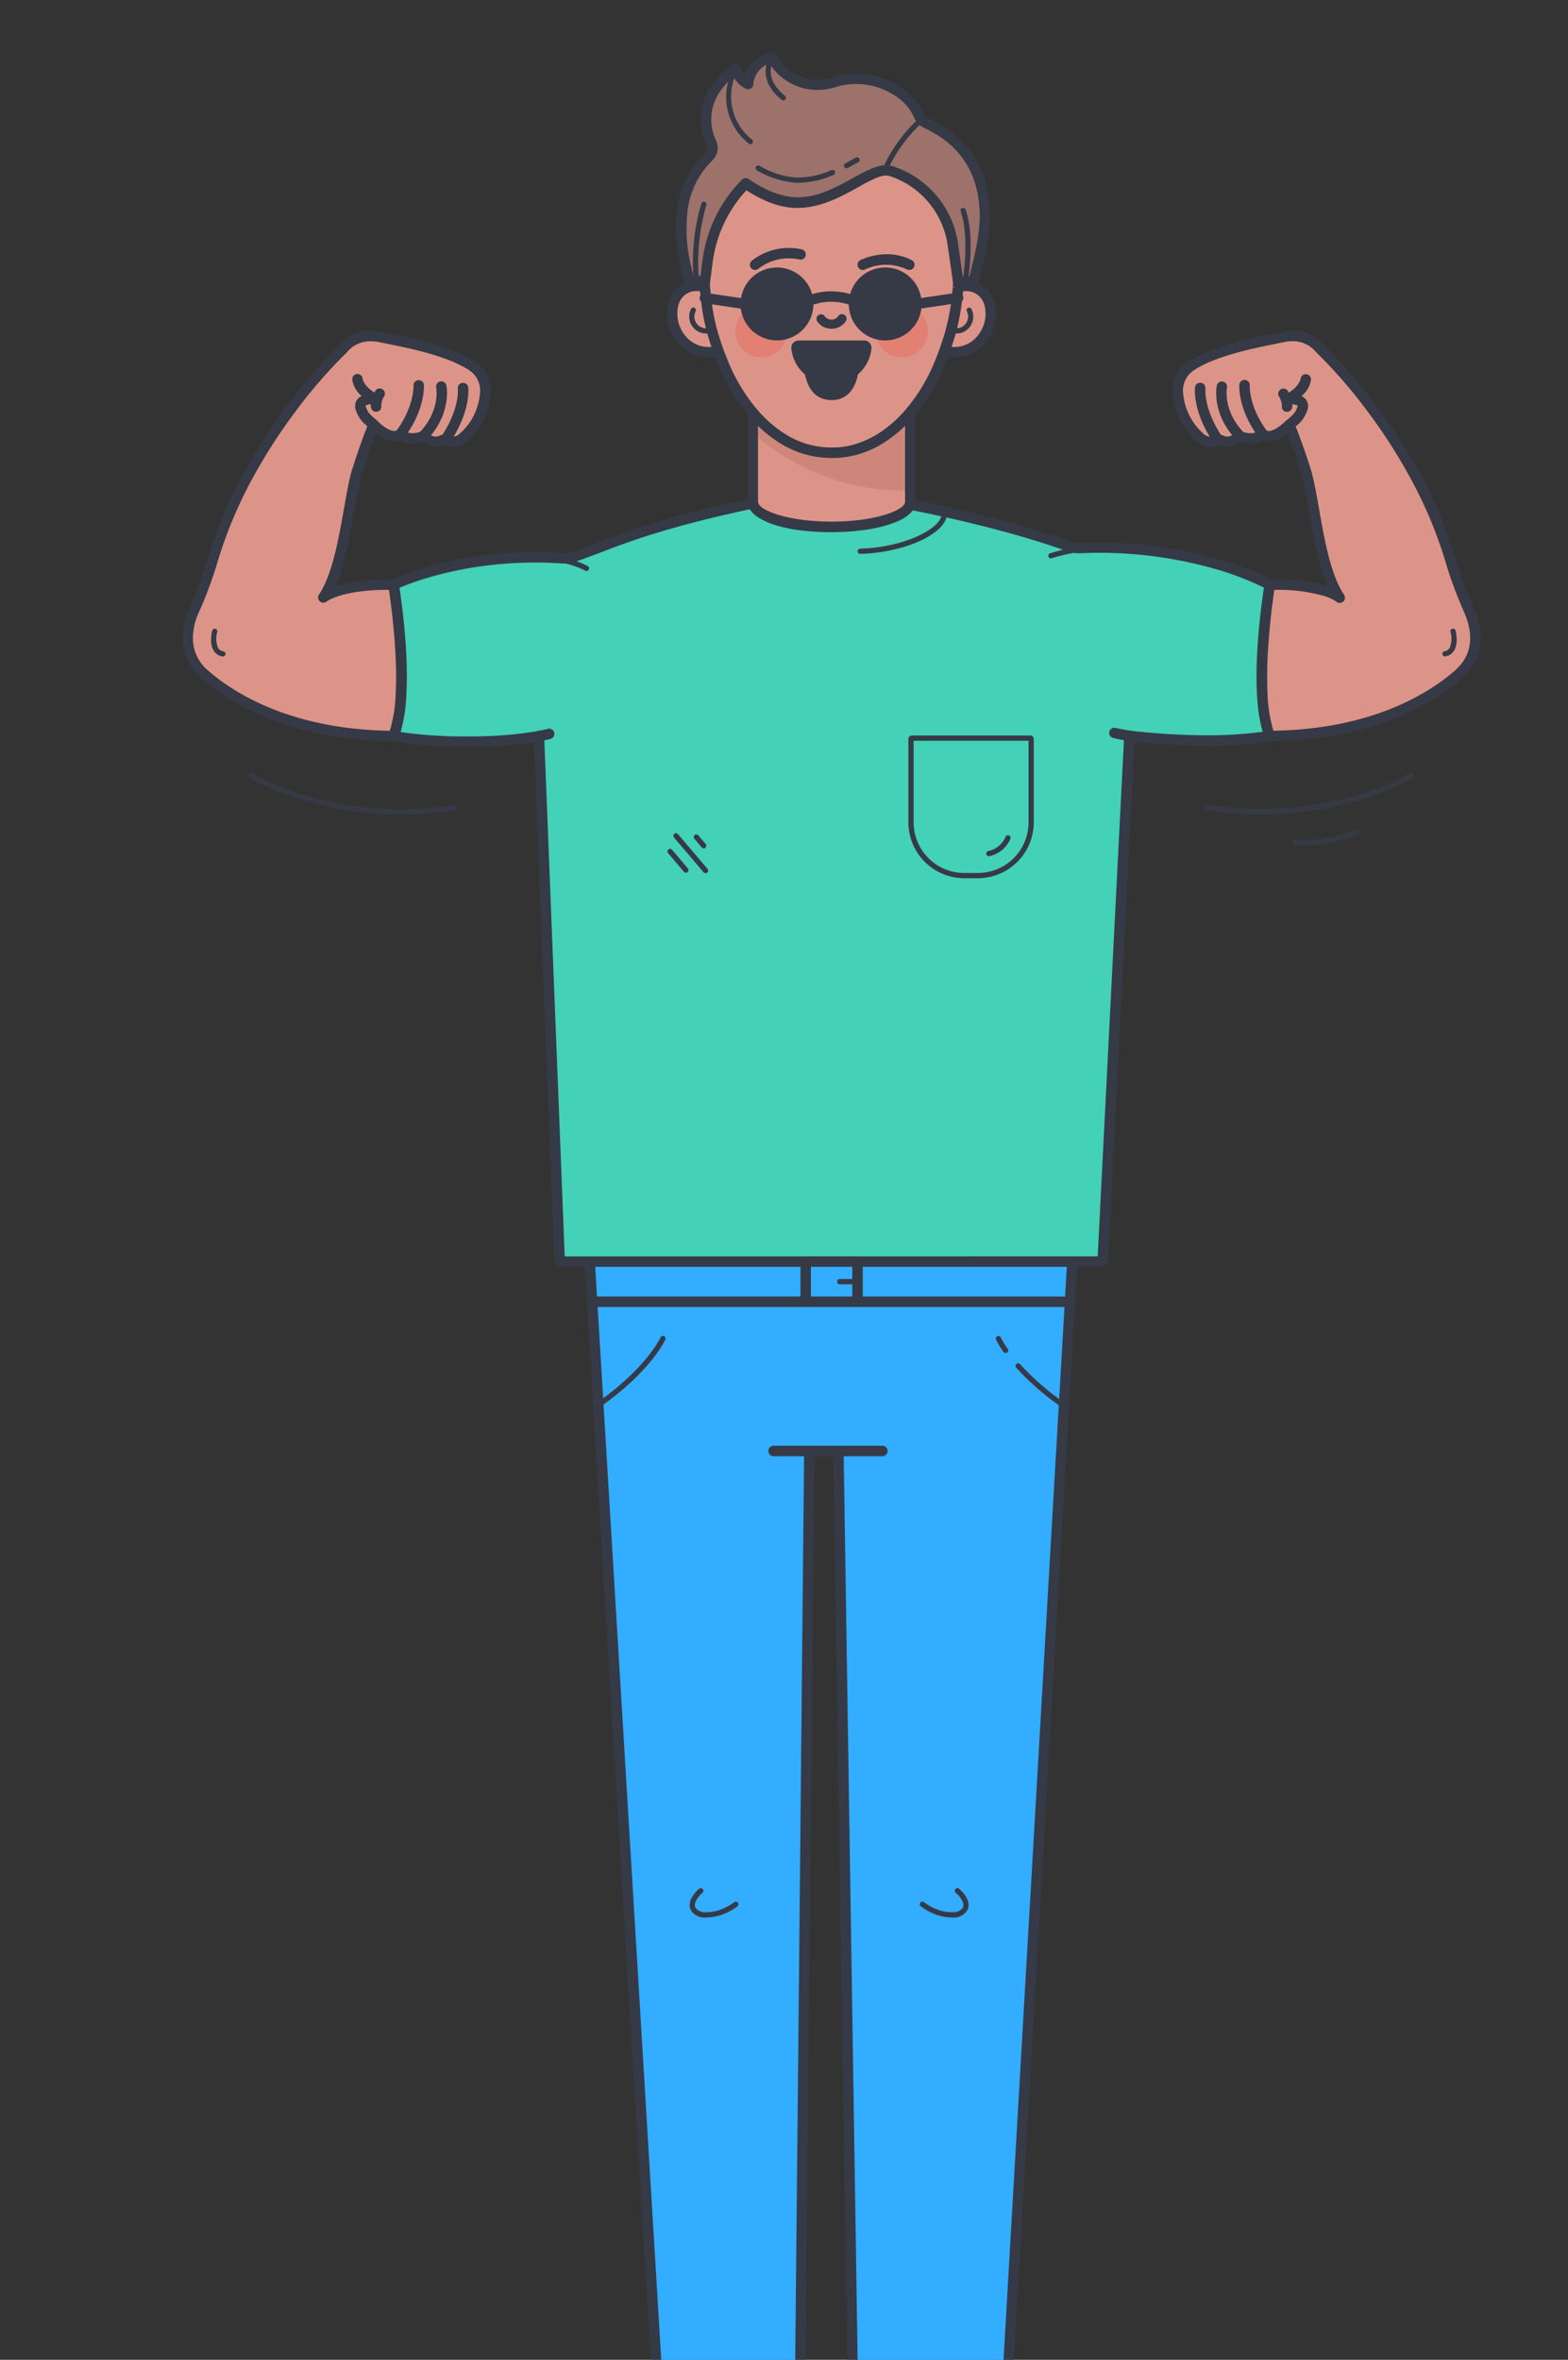 <svg xmlns="http://www.w3.org/2000/svg" xmlns:xlink="http://www.w3.org/1999/xlink" width="351" height="528" viewBox="0 0 351 528">
  <rect x="0" y="0" width="351" height="528" fill="#333333" stroke="none"/>
  <defs>
    <clipPath id="clip-path">
      <rect id="Rectangle_2133" data-name="Rectangle 2133" width="351" height="528" transform="translate(1339.531 3898.849)" fill="#fff" stroke="#707070" stroke-width="1"/>
    </clipPath>
  </defs>
  <g id="Mask_Group_29" data-name="Mask Group 29" transform="translate(-1339.531 -3898.849)" clip-path="url(#clip-path)">
    <g id="Group_3246" data-name="Group 3246" transform="translate(1380.421 3910.536)">
      <g id="_01_Character_Boys_Man" data-name="#01 Character/Boys/Man" transform="translate(0 0)">
        <g id="Man" transform="translate(0)">
          <g id="Body" transform="translate(0 14.206)">
            <path id="Skin_color:" data-name="Skin color:" d="M154.975,541.013V527.633h21.146v13.379Zm-44.116,0V527.633h21.3v13.379Zm131.3-437.229c12.155-.221,15.693,2.873,15.693,2.873-4.423-6.625-5.443-20.121-7.325-27.509-1.97-6.468-3.933-11.194-3.933-11.194-4.16,4.079-6,2.121-6,2.121-2.11,1.882-5.1.472-5.1.472-2.185,1.934-3.846,1.113-4.271.9a.676.676,0,0,0-.618,0A3.111,3.111,0,0,1,230,71.7a3.567,3.567,0,0,1-3.251-.7,14.7,14.7,0,0,1-5.116-9.854,6.62,6.62,0,0,1,2.96-6.346c5.716-3.758,16.042-5.477,20.552-6.445a8.084,8.084,0,0,1,8.246,2.6s20.79,19.229,29.135,46.931a90.847,90.847,0,0,0,4.143,11.328c1.748,3.9,3.094,9.976-2.3,14.684-3.718,3.24-16.648,13.553-42.211,13.74C238.179,127.732,242.158,103.783,242.158,103.783ZM3.834,123.9c-5.39-4.7-4.044-10.774-2.278-14.672A90.01,90.01,0,0,0,5.7,97.9C14.025,70.22,34.839,50.967,34.839,50.967a8.047,8.047,0,0,1,8.245-2.6c4.51.967,14.836,2.686,20.552,6.445a6.607,6.607,0,0,1,2.9,6.334A14.627,14.627,0,0,1,61.428,71a3.567,3.567,0,0,1-3.251.7,2.99,2.99,0,0,1-.583-.256.676.676,0,0,0-.618,0c-.425.216-2.086,1.037-4.271-.9,0,0-2.989,1.41-5.1-.472,0,0-1.836,1.963-6-2.121,0,0-1.963,4.726-3.933,11.194-1.882,7.388-2.913,20.884-7.324,27.509,0,0,3.537-3.094,15.692-2.873,0,0,3.98,23.943,0,33.855C20.482,137.452,7.552,127.15,3.834,123.9ZM126.5,85.527V65.293l-.017-.02a41.258,41.258,0,0,1-6.748-11.333c-.122-.3-.245-.583-.361-.9-.192-.5-.39-1.02-.583-1.533-.268-.763-.536-1.538-.787-2.331l-.4-1.276a47.19,47.19,0,0,1-1.515-7.43c-.052-.425-.1-.862-.152-1.305,0-.163-.035-.326-.047-.489,0,0-.07-.49-.152-1.335a1.349,1.349,0,0,1,0-.145c-.384-4.242-.979-16.578,4-24.666C125.787,2.731,135.705-.129,144.1,0c8.385-.134,18.3,2.727,24.345,12.522,4.942,8.08,4.354,20.4,3.969,24.654a5.633,5.633,0,0,1,4.229.268c3.088,1.445,4.394,6.3,1.5,10.728a8.089,8.089,0,0,1-8.765,3.329c-.192.512-.384,1.03-.582,1.531-.117.309-.239.583-.361.9a41.048,41.048,0,0,1-6.7,11.258l-.029.035v20.3c-.46,2.955-8.157,5.3-17.6,5.3S126.964,88.494,126.5,85.527Zm33.972-18.92a27.811,27.811,0,0,1-4.93,4.137,20.347,20.347,0,0,1-5.01,2.469,20.346,20.346,0,0,0,5.027-2.475,27.792,27.792,0,0,0,4.93-4.137l.127-.146ZM109.984,48.176c-2.913-4.428-1.591-9.282,1.463-10.728a6.046,6.046,0,0,1,.746-.3,5.771,5.771,0,0,1,3.5.041,1.208,1.208,0,0,0,0,.151v.321c.064.647.122,1.014.122,1.014a4.638,4.638,0,0,0,.047.489c.07.647.146,1.282.233,1.906a46.316,46.316,0,0,0,1.433,6.818q.624,1.859,1.253,3.607a9.223,9.223,0,0,1-2.072.236A7.8,7.8,0,0,1,109.984,48.176Z" transform="translate(1.179 1.159)" fill="#dd9488"/>
            <path id="Combined_Shape" data-name="Combined Shape" d="M45.281,15.733a1.167,1.167,0,0,1-1.165-1.165V1.165A1.167,1.167,0,0,1,45.281,0H66.427a1.167,1.167,0,0,1,1.166,1.165v13.4a1.167,1.167,0,0,1-1.166,1.165ZM46.447,13.4H65.262V2.331H46.447ZM1.165,15.733A1.167,1.167,0,0,1,0,14.568V1.165A1.167,1.167,0,0,1,1.165,0h21.3a1.167,1.167,0,0,1,1.166,1.165v13.4a1.167,1.167,0,0,1-1.166,1.165ZM2.331,13.4H21.3V2.331H2.331Z" transform="translate(110.872 527.604)" fill="#353a46"/>
            <path id="Path" d="M32.952,0V16.193C17.219,16.461,5.495,8.869,0,4.394V.058l.064.07A27.777,27.777,0,0,0,4.994,4.26a20.336,20.336,0,0,0,10.885,3.5h1.136a20.336,20.336,0,0,0,10.891-3.5A28.057,28.057,0,0,0,32.841.122Z" transform="translate(128.79 67.644)" fill="#7c3830" opacity="0.15" style="mix-blend-mode: multiply;isolation: isolate"/>
            <path id="Combined_Shape-2" data-name="Combined Shape" d="M63.159,5.274V0h46.61V5.274ZM0,5.274V0H46.61V5.274Z" transform="translate(89.784 561.995)" fill="#fff"/>
            <g id="Shoe_color:" data-name="Shoe color:" transform="translate(89.807 534.859)">
              <path id="Shoe_color:-2" data-name="Shoe color:" d="M63.136,27.137V9.527a2.214,2.214,0,0,1,2.22-2.2h7.913V4.417A3.647,3.647,0,0,1,76.141.863c5.4-1.183,16.065-1.34,18.005.752,2.523,2.744,0,11.392,0,11.392,15.389,2.109,15.6,14.131,15.6,14.131ZM0,27.137S.216,15.115,15.6,13.006c0,0-2.524-8.647,0-11.392C17.545-.478,28.209-.32,33.61.863a3.647,3.647,0,0,1,2.873,3.554V7.33H44.4a2.214,2.214,0,0,1,2.22,2.2V27.137Z" transform="translate(0 0)" fill="#92645c"/>
              <path id="Shoe_color:-3" data-name="Shoe color:" d="M63.136,27.137V9.527a2.214,2.214,0,0,1,2.22-2.2h7.913V4.417A3.647,3.647,0,0,1,76.141.863c5.4-1.183,16.065-1.34,18.005.752,2.523,2.744,0,11.392,0,11.392,15.389,2.109,15.6,14.131,15.6,14.131ZM0,27.137S.216,15.115,15.6,13.006c0,0-2.524-8.647,0-11.392C17.545-.478,28.209-.32,33.61.863a3.647,3.647,0,0,1,2.873,3.554V7.33H44.4a2.214,2.214,0,0,1,2.22,2.2V27.137Z" transform="translate(0 0)" fill="rgba(0,0,0,0.1)"/>
            </g>
            <g id="Top_color:" data-name="Top color:" transform="translate(47.194 86.687)">
              <path id="Top_color:-2" data-name="Top color:" d="M196.143,52.1c-5.979.921-15.593,1.684-31.413,0l-5.961,117.2a.431.431,0,0,1-.431.408H37.841a.67.67,0,0,1-.67-.641L32.55,52.1c-8.5,1.655-23.815,1.643-32.55,0,3.98-9.906,0-33.855,0-33.855s15.039-7.47,37.841-5.949a6.41,6.41,0,0,0,2.436-.309C47.851,9.5,55.391,5.3,80.448,0c.46,2.954,8.158,5.3,17.6,5.3,9.125,0,16.636-2.191,17.539-5.011,0,0,20.033,3.654,36.127,9.533a6.783,6.783,0,0,0,2.057.227c26.041-1.084,42.4,8.2,42.4,8.2S192.163,42.187,196.143,52.1Z" fill="#3acfb3"/>
              <path id="Top_color:-3" data-name="Top color:" d="M196.143,52.1c-5.979.921-15.593,1.684-31.413,0l-5.961,117.2a.431.431,0,0,1-.431.408H37.841a.67.67,0,0,1-.67-.641L32.55,52.1c-8.5,1.655-23.815,1.643-32.55,0,3.98-9.906,0-33.855,0-33.855s15.039-7.47,37.841-5.949a6.41,6.41,0,0,0,2.436-.309C47.851,9.5,55.391,5.3,80.448,0c.46,2.954,8.158,5.3,17.6,5.3,9.125,0,16.636-2.191,17.539-5.011,0,0,20.033,3.654,36.127,9.533a6.783,6.783,0,0,0,2.057.227c26.041-1.084,42.4,8.2,42.4,8.2S192.163,42.187,196.143,52.1Z" fill="rgba(255,255,255,0.05)"/>
            </g>
            <path id="Pants_color:" data-name="Pants color:" d="M59.185,272.4l-.256-16.461h.04L55.677,42.456l-6.515.017L47.076,255.939h.017L46.931,272.4H16.484l-1-16.461h-.023L0,0H108.044L93.221,255.939H93.18L92.224,272.4Z" transform="translate(91.113 256.392)" fill="#32adff"/>
            <path id="Light_layer" data-name="Light layer" d="M43.7,16.461,43.44,0H77.691l-.956,16.461Zm-42.7,0L0,0H31.606l-.163,16.461Z" transform="translate(106.601 512.331)" fill="#fff" opacity="0.4" style="mix-blend-mode: soft-light;isolation: isolate"/>
            <path id="Path-2" data-name="Path" d="M0,.5H105.416" transform="translate(91.654 264.889)" fill="#f9f9f9"/>
            <path id="Combined_Shape-3" data-name="Combined Shape" d="M152.937,568.434a1.167,1.167,0,0,1-1.166-1.165V544.386a3.384,3.384,0,0,1,3.379-3.38H161.9v-1.748a4.785,4.785,0,0,1,3.787-4.691,49.316,49.316,0,0,1,9.557-.9,33.068,33.068,0,0,1,5.846.449,6.852,6.852,0,0,1,3.709,1.547c1.014,1.1,1.49,2.97,1.415,5.551a28.714,28.714,0,0,1-.832,5.678c7.582,1.383,11.318,5.225,13.117,8.2a15.021,15.021,0,0,1,2.184,6.6,1.164,1.164,0,0,1,.036.29v5.274a1.166,1.166,0,0,1-1.165,1.165ZM154.1,566.1h44.285v-2.943H154.1Zm44.145-5.274c-.533-3.029-3.009-10.245-14.463-11.811-.035,0-.07-.011-.1-.019a1.167,1.167,0,0,1-.384.025,31.351,31.351,0,0,0-15.1,2.744,1.127,1.127,0,0,1-.507.116,1.165,1.165,0,0,1-.519-2.208,33.149,33.149,0,0,1,15.888-3.01,28.748,28.748,0,0,0,.791-4.813c.111-1.586.068-3.67-.765-4.588a5.421,5.421,0,0,0-2.8-.935,35.411,35.411,0,0,0-5.09-.32,44.31,44.31,0,0,0-9.008.853,2.468,2.468,0,0,0-1.958,2.412v2.75c0,.02,0,.039.006.059a47.986,47.986,0,0,0,.845,6.234,1.165,1.165,0,0,1-.851,1.41,1.184,1.184,0,0,1-.292.035,1.165,1.165,0,0,1-1.13-.88,49.784,49.784,0,0,1-.816-5.53h-6.842A1.059,1.059,0,0,0,154.1,544.4V560.83Zm-108.44,7.6a1.167,1.167,0,0,1-1.165-1.165v-5.274q0-.056.005-.11a15.538,15.538,0,0,1,2.058-6.448,15.914,15.914,0,0,1,4.566-5.019,21.352,21.352,0,0,1,8.689-3.48,28.93,28.93,0,0,1-.828-5.678c-.077-2.582.4-4.45,1.41-5.551a6.856,6.856,0,0,1,3.71-1.547,33.074,33.074,0,0,1,5.846-.45,49.314,49.314,0,0,1,9.557.9,4.785,4.785,0,0,1,3.787,4.691v1.748h6.748a3.384,3.384,0,0,1,3.379,3.38v17.367a1.166,1.166,0,0,1,.017.2v5.274a1.167,1.167,0,0,1-1.165,1.165Zm1.165-2.331h44.285v-2.943H90.973Zm44.285-5.274V544.386a1.058,1.058,0,0,0-1.049-1.049h-6.857a49.862,49.862,0,0,1-.817,5.547,1.165,1.165,0,0,1-1.136.88,1.22,1.22,0,0,1-.286-.035,1.166,1.166,0,0,1-.845-1.41,48.642,48.642,0,0,0,.839-6.234,1.171,1.171,0,0,1,.024-.163v-2.663a2.468,2.468,0,0,0-1.958-2.412,44.324,44.324,0,0,0-9.009-.853,35.4,35.4,0,0,0-5.09.32,5.423,5.423,0,0,0-2.8.935c-1.412,1.538-.686,6.519.029,9.4a33.1,33.1,0,0,1,15.861,3.014,1.165,1.165,0,0,1-.519,2.208v.012a1.127,1.127,0,0,1-.507-.116,31.128,31.128,0,0,0-15.092-2.744,1.173,1.173,0,0,1-.418-.032l-.054.009c-4.939.684-8.75,2.507-11.329,5.418A13.568,13.568,0,0,0,91.1,560.83Zm48.078-30.877H150.3a1.167,1.167,0,0,1-1.165-1.165l-.256-16.456a1.164,1.164,0,0,1,.036-.29L145.641,300h-4.207l-2.1,212.089a1.156,1.156,0,0,1,.027.259L139.2,528.8a1.17,1.17,0,0,1-1.16,1.154H107.6a1.168,1.168,0,0,1-1.165-1.1l-.979-16.159a1.163,1.163,0,0,1-.053-.284L89.995,257.557H85.033A1.833,1.833,0,0,1,83.2,255.81L78.631,140.184a98.37,98.37,0,0,1-15.071,1.025,96.292,96.292,0,0,1-16.581-1.258l-.01,0c-23.419-.222-36.826-8.874-42.743-14.023-4.547-3.964-5.459-9.656-2.57-16.03A87.984,87.984,0,0,0,5.735,98.713,99.425,99.425,0,0,1,13.526,80.2,123.93,123.93,0,0,1,22.91,65.488,118.355,118.355,0,0,1,35.1,51.336a8.989,8.989,0,0,1,7-3.215,11.33,11.33,0,0,1,2.36.259l1.94.4.015,0c5.166,1.048,13.812,2.8,18.993,6.208a7.715,7.715,0,0,1,3.5,7.464,15.769,15.769,0,0,1-5.535,10.617,4.7,4.7,0,0,1-4.324.9,4.229,4.229,0,0,1-.582-.227h0a4.2,4.2,0,0,1-1.724.374,5.138,5.138,0,0,1-3.049-1.1,7.409,7.409,0,0,1-2.193.352,5.174,5.174,0,0,1-2.766-.749,3.479,3.479,0,0,1-1.224.239l-.1,0a6.975,6.975,0,0,1-4.126-1.785c-.664,1.723-1.977,5.255-3.287,9.556-.544,2.152-1.04,4.971-1.521,7.7-1.006,5.683-2.147,12.124-4.242,16.939a28.311,28.311,0,0,1,4.654-1.045,50.207,50.207,0,0,1,7.152-.469c.328,0,.663,0,1,.007,2.2-1.017,14.085-6.1,31.878-6.1,2.06,0,4.156.069,6.228.206.113.008.229.012.342.012a5.173,5.173,0,0,0,1.645-.268c1.872-.624,3.748-1.332,5.495-2,6.446-2.464,15.236-5.824,33.855-9.814V66.846a42.262,42.262,0,0,1-6.66-11.31c-.031-.075-.062-.149-.094-.224-.092-.219-.187-.445-.279-.7q-.122-.316-.242-.634a10.512,10.512,0,0,1-1.326.086l-.2,0a8.907,8.907,0,0,1-7.486-4.081,9.989,9.989,0,0,1-1.486-8.123,6.661,6.661,0,0,1,3.426-4.295,7.5,7.5,0,0,1,.874-.35,6.919,6.919,0,0,1,2.064-.315q.28,0,.558.023c-.363-5.558-.334-16.336,4.289-23.843A26.308,26.308,0,0,1,132.49,2.306a30.3,30.3,0,0,1,6.593-1.85A34.806,34.806,0,0,1,144.727,0c.181,0,.366,0,.547,0s.363,0,.543,0a32.52,32.52,0,0,1,12.2,2.306A26.3,26.3,0,0,1,170.587,13.08c2.2,3.571,3.6,8.258,4.161,13.93a62.145,62.145,0,0,1,.136,9.872q.262-.02.526-.02a7,7,0,0,1,1.827.243,7.134,7.134,0,0,1,1.113.425,6.613,6.613,0,0,1,3.42,4.282,10,10,0,0,1-1.48,8.129,8.919,8.919,0,0,1-7.517,4.121l-.163,0a10.524,10.524,0,0,1-1.3-.085l-.059.162c-.061.166-.121.33-.182.494-.143.382-.24.614-.364.907l-.008.019a42.017,42.017,0,0,1-6.66,11.306v19.2c2.238.435,6.541,1.31,11.906,2.587a212.741,212.741,0,0,1,23.313,6.786,5.448,5.448,0,0,0,1.391.181c.088,0,.176,0,.264-.007,1.437-.06,2.891-.09,4.32-.09a99.128,99.128,0,0,1,15.891,1.268A89.206,89.206,0,0,1,233.169,99.6a62.118,62.118,0,0,1,10.407,4.159c.327,0,.653-.007.972-.007a39.3,39.3,0,0,1,11.806,1.515c-2.091-4.792-3.229-11.217-4.233-16.885l-.009-.054-.061-.344c-.489-2.747-.951-5.342-1.477-7.407-1.22-4-2.454-7.376-3.275-9.5a7,7,0,0,1-4.143,1.783h-.1a3.547,3.547,0,0,1-1.223-.239,5.173,5.173,0,0,1-2.765.749,7.35,7.35,0,0,1-2.188-.352,5.063,5.063,0,0,1-3.033,1.1,4.3,4.3,0,0,1-1.745-.377,5.148,5.148,0,0,1-.583.233,4.7,4.7,0,0,1-4.318-.909,15.863,15.863,0,0,1-5.547-10.617,7.747,7.747,0,0,1,3.5-7.464c5.181-3.405,13.826-5.16,18.992-6.208l.016,0,1.94-.4a11.33,11.33,0,0,1,2.36-.259,8.979,8.979,0,0,1,7,3.213,115.653,115.653,0,0,1,12.178,14.128,123.752,123.752,0,0,1,9.387,14.719,99.442,99.442,0,0,1,7.791,18.532,89.721,89.721,0,0,0,4.079,11.182c2.908,6.357,2,12.05-2.57,16.03-5.905,5.144-19.283,13.785-42.674,14.023q-.05.012-.1.02a94.822,94.822,0,0,1-14.336,1.007,160.668,160.668,0,0,1-16.151-.9l-5.9,115.957a1.6,1.6,0,0,1-1.595,1.515h-5.332L185.481,512.413a1.152,1.152,0,0,1-.036.217l-.943,16.226a1.167,1.167,0,0,1-1.163,1.1Zm-31.891-2.331h30.8l.822-14.124H151.23Zm-42.747,0H136.89l.139-14.113H107.871Zm74.533-16.456.283-4.889h-4.985a.583.583,0,1,1,0-1.165h5.053l12.545-216.58a59.881,59.881,0,0,1-9.527-8.389.584.584,0,1,1,.868-.781,58.523,58.523,0,0,0,8.739,7.792l1.2-20.646a1.166,1.166,0,0,1-.326.046H92.892l1.235,20.434c9.931-7.326,12.825-13.556,12.852-13.622a.584.584,0,1,1,1.067.478c-.131.284-3.177,6.842-13.836,14.528l13.468,222.793h29.357l2.07-211.229H132.28a1.165,1.165,0,1,1,0-2.331h24.362a1.165,1.165,0,1,1,0,2.331h-8.665l3.252,211.229Zm13.845-246.943a1.163,1.163,0,0,1,.453.091l.391-6.757H152.232v6.666Zm-47.175,0v-2.756h-2.815a.583.583,0,0,1,0-1.166H149.9v-2.744H140.63v6.666Zm-11.6,0v-6.666H92.348l.4,6.666Zm66.533-9,5.875-115.491q-1.211-.209-2.408-.49a1.165,1.165,0,1,1,.624-2.243,40.013,40.013,0,0,0,6.264.921,1.17,1.17,0,0,1,.265.042c4.955.452,9.475.673,13.737.673a94.889,94.889,0,0,0,12.582-.779q-.132-.438-.25-.9c-2.544-9.841-.1-27.3.532-31.36a65.265,65.265,0,0,0-10.567-4.077,94.657,94.657,0,0,0-26.257-3.714c-1.41,0-2.839.033-4.247.1-.118.005-.238.008-.356.008a7.788,7.788,0,0,1-1.162-.087,39.843,39.843,0,0,0-4.933,1.2.736.736,0,0,1-.146.029.584.584,0,0,1-.216-1.136q1.428-.449,2.884-.791c-5.635-1.99-12.305-3.931-19.854-5.778-2.251-.551-4.352-1.037-6.22-1.453-1.134,4.112-9.848,7.859-19.235,8.15H151.7a.583.583,0,1,1,0-1.165c9.377-.291,17.176-4.04,18.133-7.238-3-.655-5.273-1.106-6.42-1.327-.945,1.354-2.978,2.5-5.915,3.354a34.617,34.617,0,0,1-6.183,1.179,54.161,54.161,0,0,1-6.071.338,55.164,55.164,0,0,1-7.121-.428,32.213,32.213,0,0,1-5.4-1.141,15.987,15.987,0,0,1-3.713-1.637,6.423,6.423,0,0,1-2.063-1.916c-18.493,3.96-27.176,7.285-33.517,9.714-1.9.724-3.554,1.355-5.245,1.923a19.637,19.637,0,0,1,2.477,1.06.583.583,0,0,1-.268,1.1.626.626,0,0,1-.268-.064,20.641,20.641,0,0,0-4.385-1.6q-.138.005-.277.005c-.166,0-.335-.006-.5-.017-1.993-.133-4.012-.2-6-.2-16.037,0-27.285,4.3-30.427,5.657.313,2.05,1.03,7.141,1.405,12.927a92.749,92.749,0,0,1,.128,11.148,35.483,35.483,0,0,1-1.284,8.2,100.512,100.512,0,0,0,14.808.973,92.5,92.5,0,0,0,15.551-1.133,1.164,1.164,0,0,1,.476-.131,16.238,16.238,0,0,0,2.156-.443,1.165,1.165,0,0,1,.583,2.255q-.7.189-1.4.327l4.563,115.467H139.3a1.168,1.168,0,0,1,.164-.012h11.6a1.167,1.167,0,0,1,.164.012ZM36.887,52.8a1.058,1.058,0,0,1-.152.175A110.078,110.078,0,0,0,25.309,66.116a121.93,121.93,0,0,0-9.467,14.642,97.637,97.637,0,0,0-7.9,18.631,90.432,90.432,0,0,1-4.2,11.473A13.946,13.946,0,0,0,2.3,117.386a9.409,9.409,0,0,0,3.427,6.785c5.586,4.868,18.292,13.088,40.638,13.449a31.362,31.362,0,0,0,1.306-7.993,86.577,86.577,0,0,0-.05-9.4c-.335-6.243-1.124-11.969-1.448-14.141h-.216c-10.423,0-13.691,2.584-13.723,2.61a1.169,1.169,0,0,1-1.725-1.538c2.986-4.469,4.371-12.31,5.594-19.229l.048-.27c.5-2.824.977-5.492,1.525-7.649,1.449-4.77,2.9-8.621,3.669-10.563a6.99,6.99,0,0,1-2.509-3.392,2.547,2.547,0,0,1,.245-2.558,2.728,2.728,0,0,1,1-.787,5.821,5.821,0,0,1-2.116-3.677,1.168,1.168,0,0,1,2.331-.163c0,.106.242,1.567,2.616,3.059.116-.217.207-.364.239-.414a1.166,1.166,0,0,1,1.97,1.241,4.008,4.008,0,0,0-.67,2.1,1.166,1.166,0,0,1-.927,1.364,1.475,1.475,0,0,1-.2.023,1.165,1.165,0,0,1-1.166-.95,3.281,3.281,0,0,1-.05-.741,2.131,2.131,0,0,0-1.161.327,1.072,1.072,0,0,0,.082.32c.373.991.53,1.4,2.476,2.978a1.163,1.163,0,0,1,.252.28c1.883,1.793,3.067,2.067,3.614,2.067a.935.935,0,0,0,.533-.128q.026-.032.053-.062c3.939-5.442,3.717-9.961,3.717-10A1.169,1.169,0,0,1,54,60.168c0,.21.317,4.912-3.578,10.717a3.258,3.258,0,0,0,1.026.155,5.086,5.086,0,0,0,1.723-.328c4.479-4.816,3.619-9.678,3.579-9.885a1.167,1.167,0,1,1,2.29-.455c.049.242,1.073,5.667-3.464,11.137a2.417,2.417,0,0,0,1.09.285,1.915,1.915,0,0,0,.906-.234,1.875,1.875,0,0,1,.59-.183C62.081,65.285,61.6,61.128,61.6,61.083a1.175,1.175,0,0,1,2.331-.3c0,.2.534,4.66-3.273,11.024a2.4,2.4,0,0,0,1.222-.554,13.375,13.375,0,0,0,4.661-9.084,5.407,5.407,0,0,0-2.435-5.244c-4.814-3.164-13.188-4.86-18.192-5.874l-1.963-.4a8.881,8.881,0,0,0-1.778-.18h-.046l-.192,0A6.626,6.626,0,0,0,36.887,52.8ZM243.04,118.3a94.025,94.025,0,0,0-.193,10.918,32.2,32.2,0,0,0,1.322,8.393c22.338-.367,35.031-8.583,40.609-13.449,4.752-4.135,3.7-9.519,1.981-13.309a90.846,90.846,0,0,1-4.2-11.473,98.224,98.224,0,0,0-7.906-18.631,122.3,122.3,0,0,0-9.458-14.642,108.307,108.307,0,0,0-11.421-13.139.863.863,0,0,1-.152-.175,6.633,6.633,0,0,0-5.213-2.342,8.821,8.821,0,0,0-1.844.2l-1.969.4-.061.013c-5,1.014-13.36,2.71-18.125,5.861a5.437,5.437,0,0,0-2.448,5.244,13.628,13.628,0,0,0,4.662,9.084,2.372,2.372,0,0,0,1.277.564c-3.826-6.37-3.309-10.812-3.287-11.04a1.174,1.174,0,1,1,2.331.292c0,.073-.422,4.3,3.449,10.318a1.855,1.855,0,0,1,.479.153,1.979,1.979,0,0,0,.941.247,2.44,2.44,0,0,0,1.127-.3c-4.52-5.464-3.5-10.877-3.449-11.119a1.165,1.165,0,0,1,2.284.455c-.041.225-.9,5.1,3.617,9.921a5.149,5.149,0,0,0,1.64.3,3.243,3.243,0,0,0,1.069-.169c-3.888-5.8-3.581-10.5-3.565-10.706a1.169,1.169,0,0,1,2.331.175c0,.046-.255,4.622,3.794,10.114a1.072,1.072,0,0,0,.448.082c.566,0,1.814-.294,3.817-2.26a1.174,1.174,0,0,1,.267-.2c1.8-1.47,1.958-1.887,2.32-2.851a.662.662,0,0,0,.07-.338,2.244,2.244,0,0,0-1.179-.311,3.284,3.284,0,0,1-.05.742,1.165,1.165,0,0,1-1.148.926,1.347,1.347,0,0,1-.216,0,1.166,1.166,0,0,1-.927-1.364,4.046,4.046,0,0,0-.67-2.1,1.165,1.165,0,0,1,1.969-1.241c.032.051.125.2.242.421,2.431-1.544,2.637-3.066,2.642-3.066a1.168,1.168,0,0,1,2.331.14,5.754,5.754,0,0,1-2.116,3.677,2.708,2.708,0,0,1,.991.787,2.517,2.517,0,0,1,.245,2.558,7.041,7.041,0,0,1-2.555,3.436c1.369,3.5,2.594,7.023,3.644,10.473.581,2.272,1.069,5.025,1.586,7.939l0,.026c1.223,6.926,2.609,14.775,5.588,19.229a1.165,1.165,0,0,1-1.748,1.527,9.876,9.876,0,0,0-2.945-1.3,37.213,37.213,0,0,0-10.76-1.3l-.138,0C244.085,108.023,243.421,112.792,243.04,118.3ZM145.251,90.818c9.781,0,16.177-2.508,16.456-4.306V69.4a29.065,29.065,0,0,1-4.341,3.5,21.518,21.518,0,0,1-11.485,3.683h-1.23l-.029-.023H144.6a21.533,21.533,0,0,1-11.479-3.683,28.473,28.473,0,0,1-4.341-3.5L128.8,86.46a.148.148,0,0,1,0,.03q.006.028.01.057a.925.925,0,0,0,.04.156C129.531,88.482,135.815,90.818,145.251,90.818ZM118.193,39.59q.009.075.009.079a.427.427,0,0,1,0,.082l.035.408c.056.5.111.954.157,1.328a46.513,46.513,0,0,0,1.474,7.237c.132.427.265.849.4,1.253.23.733.482,1.457.727,2.156l.048.139c.177.484.37,1,.583,1.5.078.2.156.4.233.584v0c.039.1.078.191.116.287a40.052,40.052,0,0,0,6.555,11.019c.364.425.724.824,1.165,1.294a27.012,27.012,0,0,0,4.72,3.962,19.155,19.155,0,0,0,10.209,3.3h1.165l.208,0c.178,0,.4,0,.676-.021a16.791,16.791,0,0,0,3.312-.553,21.108,21.108,0,0,0,6.053-2.732,26.8,26.8,0,0,0,4.72-3.963c.388-.406.789-.852,1.223-1.364q.029-.034.06-.065a39.8,39.8,0,0,0,6.449-10.878c.119-.282.236-.576.35-.874l.431-1.136.146-.4c.465-1.329.835-2.451,1.165-3.531A47.637,47.637,0,0,0,172.2,40.2a1.949,1.949,0,0,1,.028-.3c.007-.05.015-.1.018-.146v-.082c0-.007,0-.042.013-.105.023-.175.077-.581.133-1.176h1.061l-.842-.076-.219-.018v-.076c.327-3.627,1.017-16.074-3.834-23.949A24.045,24.045,0,0,0,156.978,4.4,30.221,30.221,0,0,0,145.737,2.3c-.161,0-.325,0-.486,0l-.513.029a32.447,32.447,0,0,0-5.222.418,28.063,28.063,0,0,0-6.08,1.694A24.028,24.028,0,0,0,121.885,14.3c-1.231,2-5.144,9.63-3.835,23.943a1.184,1.184,0,0,1,.006.122v.043C118.121,39.019,118.173,39.432,118.193,39.59Zm54.5,12.168a6.748,6.748,0,0,0,5.651-3.046,7.662,7.662,0,0,0,1.165-6.218,4.293,4.293,0,0,0-2.18-2.814,4.6,4.6,0,0,0-.752-.286,4.391,4.391,0,0,0-1.882-.1c-.031.281-.057.485-.072.6q-.005.046-.009.074c-.006.053-.008.106-.01.163a1.108,1.108,0,0,1-.031.274,50.743,50.743,0,0,1-1.222,7.148,2.541,2.541,0,0,0,1.98-1.093,2.586,2.586,0,0,0,.239-2.639.584.584,0,0,1,.979-.636,3.782,3.782,0,0,1-3.306,5.542q-.1,0-.192-.008-.093.343-.191.684c-.246.806-.5,1.586-.746,2.334C172.3,51.749,172.5,51.758,172.692,51.758ZM112.4,40.135a4.154,4.154,0,0,0-1.447,2.343,7.682,7.682,0,0,0,1.165,6.217,6.713,6.713,0,0,0,5.623,3.049c.209,0,.421-.01.629-.03-.228-.678-.463-1.419-.74-2.331q-.1-.333-.189-.667a3.028,3.028,0,0,1-.306.009,3.788,3.788,0,0,1-3.315-5.542.583.583,0,1,1,.979.636,2.6,2.6,0,0,0,.239,2.639,2.541,2.541,0,0,0,2.1,1.1,46.749,46.749,0,0,1-.976-5.163.09.09,0,0,1,0-.041c-.081-.579-.157-1.2-.233-1.905a1.984,1.984,0,0,0-.025-.259c-.01-.079-.022-.16-.027-.243s-.018-.178-.034-.285-.031-.218-.048-.379a5.1,5.1,0,0,0-.763-.059h-.036A4.155,4.155,0,0,0,112.4,40.135Zm59.386,466.143a.583.583,0,1,1,0-1.165h3.77a.583.583,0,1,1,0,1.165Zm.315-103.138a11.064,11.064,0,0,1-4.417-1.043,12.012,12.012,0,0,1-2.442-1.451.584.584,0,1,1,.711-.927,11.013,11.013,0,0,0,2.208,1.317,9.474,9.474,0,0,0,4.295.927,2.44,2.44,0,0,0,2.2-1.049c.373-.833-.251-2.133-1.591-3.3a.583.583,0,1,1,.763-.88c1.795,1.568,2.5,3.31,1.888,4.662a3.485,3.485,0,0,1-3.2,1.748Zm-55.193,0a3.442,3.442,0,0,1-3.2-1.748c-.583-1.352.093-3.094,1.882-4.662a.584.584,0,1,1,.769.88c-1.346,1.165-1.969,2.471-1.591,3.3a2.47,2.47,0,0,0,2.2,1.049,9.489,9.489,0,0,0,4.289-.927,10.939,10.939,0,0,0,2.208-1.311.583.583,0,1,1,.716.921,12.01,12.01,0,0,1-2.441,1.451,11.074,11.074,0,0,1-4.423,1.043Zm66.824-126.574a18.685,18.685,0,0,1-1.649-2.721.583.583,0,0,1,1.061-.484,17.933,17.933,0,0,0,1.544,2.535.584.584,0,1,1-.956.67ZM174.98,170.607a12.524,12.524,0,0,1-12.522-12.522V139.473a.793.793,0,0,1,.792-.792h26.478a.793.793,0,0,1,.792.792v18.611A12.523,12.523,0,0,1,178,170.607Zm-11.357-12.522a11.36,11.36,0,0,0,11.357,11.357H178a11.358,11.358,0,0,0,11.357-11.357V139.846H163.623Zm-47.012,11.194-6.585-7.744a.583.583,0,1,1,.886-.752l6.585,7.744a.581.581,0,0,1-.886.752Zm-4.411-.111-3.5-4.137a.583.583,0,1,1,.886-.752l3.5,4.137a.581.581,0,0,1-.886.752Zm67.7-3.951a.582.582,0,0,1,.455-.693,5.4,5.4,0,0,0,3.846-3.17.581.581,0,1,1,1.072.448,6.573,6.573,0,0,1-4.662,3.863l-.128.012h-.013A.582.582,0,0,1,179.9,165.217Zm-63.7-1.5-1.626-1.912a.583.583,0,1,1,.886-.752l1.626,1.911a.581.581,0,0,1-.886.752Zm134.033-.455h-1.165a.583.583,0,0,1,0-1.165,33.388,33.388,0,0,0,13.746-2.436.583.583,0,0,1,.443,1.072,34.262,34.262,0,0,1-12.919,2.529ZM48.82,156.331c-20.138,0-33.738-8.07-33.9-8.158a.583.583,0,0,1,.583-1c.187.111,19.048,11.287,45.212,7.039a.59.59,0,0,1,.187,1.165,75.517,75.517,0,0,1-11.942.95Zm180.527-.979a.59.59,0,0,1,.186-1.165c26.181,4.254,45.02-6.922,45.212-7.039a.583.583,0,0,1,.583,1c-.139.116-13.746,8.187-33.884,8.187A75.435,75.435,0,0,1,229.347,155.352ZM8.987,121l-.024-.017H8.847a2.82,2.82,0,0,1-1.905-1.294c-1.055-1.7-.356-4.376-.326-4.487a.581.581,0,0,1,1.124.3,5.464,5.464,0,0,0,.192,3.578,1.643,1.643,0,0,0,1.165.757A.585.585,0,0,1,9.043,121Zm273.007-.484a.582.582,0,0,1,.46-.688,1.644,1.644,0,0,0,1.166-.758,5.462,5.462,0,0,0,.192-3.578.582.582,0,0,1,1.125-.3c.029.111.728,2.791-.327,4.486a2.819,2.819,0,0,1-1.928,1.3h-.117A.582.582,0,0,1,281.994,120.512ZM173.233,48.724h.023Z" fill="#353a46"/>
          </g>
          <g id="Cheeks_color:" data-name="Cheeks color:" transform="translate(123.691 56.63)">
            <rect id="_01_Character_Setup_03_Face_Cheek_сheek_01_background" data-name="#01 Character/Setup/#03 Face/Cheek/сheek#01 background" width="43.12" height="12.237" transform="translate(0 0.414)" fill="none"/>
            <path id="Cheeks_color:-2" data-name="Cheeks color:" d="M31.466,5.827a5.827,5.827,0,1,1,5.827,5.827A5.827,5.827,0,0,1,31.466,5.827ZM0,5.827a5.827,5.827,0,1,1,5.827,5.827A5.827,5.827,0,0,1,0,5.827Z" transform="translate(0 0)" fill="#ff1300" opacity="0.15" style="mix-blend-mode: multiply;isolation: isolate"/>
          </g>
          <g id="Emotions" transform="translate(124.857 42.768)">
            <rect id="_01_Character_Setup_01_Emotions_wink_background" data-name="#01 Character/Setup/#01 Emotions/wink background" width="40.789" height="32.631" fill="none"/>
            <g id="Face">
              <g id="Mouth" transform="translate(0 20.977)">
                <rect id="_01_Character_Setup_03_Face_Mouth_silly_mouth_background" data-name="#01 Character/Setup/#03 Face/Mouth/silly_mouth background" width="40.789" height="11.654" fill="none"/>
                <g id="silly_mouth" transform="translate(11.385 0.752)">
                  <g id="smile-4" transform="translate(0 0)">
                    <path id="Path-3" data-name="Path" d="M15.292,0a.629.629,0,0,1,.618.682A8.018,8.018,0,0,1,7.956,7.688,8.018,8.018,0,0,1,0,.682.629.629,0,0,1,.62,0Z" transform="translate(1.019 1.014)" fill="#353a46"/>
                    <path id="Shape" d="M8.975,9.713A8.834,8.834,0,0,1,.007,1.789,1.637,1.637,0,0,1,1.639,0H16.311a1.637,1.637,0,0,1,1.632,1.789A8.834,8.834,0,0,1,9.159,9.715Z" fill="#353a46"/>
                  </g>
                  <g id="Path-4" data-name="Path" transform="translate(3.808 3.729)">
                    <path id="Path-5" data-name="Path" d="M5.184,8.589C1.3,8.589.231,4.842,0,1.806A1.69,1.69,0,0,1,1.694,0H8.686A1.684,1.684,0,0,1,10.37,1.8C10.143,4.831,9.1,8.589,5.184,8.589Z" transform="translate(0 0)" fill="#f66"/>
                    <path id="Path-6" data-name="Path" d="M5.184,8.589C1.3,8.589.231,4.842,0,1.806A1.69,1.69,0,0,1,1.694,0H8.686A1.684,1.684,0,0,1,10.37,1.8C10.143,4.831,9.1,8.589,5.184,8.589Z" transform="translate(0 0)" fill="rgba(255,255,255,0.09)"/>
                  </g>
                  <path id="Shape-2" data-name="Shape" d="M.009,2.914A2.693,2.693,0,0,1,2.713,0H9.705a2.7,2.7,0,0,1,2.7,2.914C12.042,7.9,9.839,10.64,6.2,10.64,2.585,10.64.376,7.9.009,2.914Z" transform="translate(2.789 2.698)" fill="#353a46"/>
                  <path id="Path-7" data-name="Path" d="M.583,4.324A.583.583,0,0,1,0,3.741V.583a.583.583,0,0,1,1.165,0V3.741A.583.583,0,0,1,.583,4.324Z" transform="translate(8.41 3.147)" fill="#353a46"/>
                </g>
              </g>
              <g id="Nose" transform="translate(0 14.567)">
                <rect id="_01_Character_Setup_03_Face_Nose_background" data-name="#01 Character/Setup/#03 Face/Nose background" width="40.789" height="4.662" fill="none"/>
                <g id="_Nose" data-name="👃Nose" transform="translate(17.028 1.254)">
                  <path id="Path-8" data-name="Path" d="M3.351,3.283A3.8,3.8,0,0,1,.163,1.628,1.02,1.02,0,0,1,1.877.521a1.853,1.853,0,0,0,1.487.724A1.853,1.853,0,0,0,4.837.492,1.022,1.022,0,0,1,6.585,1.553,3.764,3.764,0,0,1,3.351,3.283Z" transform="translate(0 0)" fill="#353a46"/>
                </g>
              </g>
              <g id="Eyes" transform="translate(0 6.992)">
                <rect id="_01_Character_Setup_03_Face_Eyes_silly_eyes_background" data-name="#01 Character/Setup/#03 Face/Eyes/silly_eyes background" width="40.789" height="5.827" fill="none"/>
                <g id="silly_eyes" transform="translate(6.7 0.973)">
                  <g id="eyes-7">
                    <path id="Path-9" data-name="Path" d="M1.945,4.021C4.532,4.021,4.538,0,1.945,0S-.648,4.021,1.945,4.021Z" fill="#372168"/>
                  </g>
                  <path id="Path-10" data-name="Path" d="M4.737,2.331H1.165A1.165,1.165,0,0,1,1.165,0H4.737a1.165,1.165,0,0,1,0,2.331Z" transform="translate(22.865 0.845)" fill="#372168"/>
                </g>
              </g>
              <g id="Eyebrows">
                <rect id="_01_Character_Setup_03_Face_Eyebrow_wink_eyebrows_background" data-name="#01 Character/Setup/#03 Face/Eyebrow/wink_eyebrows background" width="40.789" height="6.992" fill="none"/>
                <g id="kiss_eyebrows" transform="translate(2.12 0.972)">
                  <path id="Path-11" data-name="Path" d="M1.167,4.977A1.165,1.165,0,0,1,.415,2.92,13.352,13.352,0,0,1,11.609.374a1.165,1.165,0,1,1-.583,2.255A11.083,11.083,0,0,0,1.907,4.7a1.165,1.165,0,0,1-.74.274Z" transform="translate(0 0)" fill="#353a46"/>
                  <path id="Path-12" data-name="Path" d="M11.553,3.525a1.165,1.165,0,0,1-.53-.128A10.965,10.965,0,0,0,1.7,3.4,1.166,1.166,0,0,1,.633,1.323c.239-.122,5.827-2.913,11.485,0a1.165,1.165,0,0,1-.536,2.2Z" transform="translate(24.104 1.452)" fill="#353a46"/>
                </g>
              </g>
            </g>
          </g>
          <g id="_01_Character_Setup_02_Hairstyle_Man_Hairstyle_01" data-name="#01 Character/Setup/#02 Hairstyle/Man/Hairstyle#01" transform="translate(110.413 0)">
            <g id="_1_hairdo" transform="translate(0)">
              <g id="Hair_color:" data-name="Hair color:" transform="translate(1.273 1.133)">
                <path id="Hair_color:-2" data-name="Hair color:" d="M67.905,35.626c0,5.139-1.841,11.479-2.628,14.69a5.827,5.827,0,0,0-3.339.093l-1.165-8.437A20.284,20.284,0,0,0,47.586,25.656c-.583-.2-.892-.291-.892-.291-4.662-1.072-11.875,7.511-21.408,7.138C19.92,32.3,14.4,28.22,14.4,28.22c-.233.233-.46.466-.676.7A30.207,30.207,0,0,0,5.842,45.911l-.583,4.475a5.774,5.774,0,0,0-3.5-.041c-.67-4.108-2.5-7.9-1.439-16.9.583-5.035,3.764-9.242,5.862-11.293a2.71,2.71,0,0,0,.536-3.042C2.176,8.892,12.094,2.494,12.094,2.494c1.066,2.855,2.849,3.5,2.849,3.5C15.276.932,20.3,0,20.3,0a11.125,11.125,0,0,0,8.385,5.99,11.555,11.555,0,0,0,5.32-.4,16.9,16.9,0,0,1,10.261,0c5.874,1.975,8.082,5.507,8.863,7.365a3.5,3.5,0,0,0,1.789,1.812C64.485,19.229,67.905,27.131,67.905,35.626Z" transform="translate(0)" fill="#92645c"/>
                <path id="Hair_color:-3" data-name="Hair color:" d="M67.905,35.626c0,5.139-1.841,11.479-2.628,14.69a5.827,5.827,0,0,0-3.339.093l-1.165-8.437A20.284,20.284,0,0,0,47.586,25.656c-.583-.2-.892-.291-.892-.291-4.662-1.072-11.875,7.511-21.408,7.138C19.92,32.3,14.4,28.22,14.4,28.22c-.233.233-.46.466-.676.7A30.207,30.207,0,0,0,5.842,45.911l-.583,4.475a5.774,5.774,0,0,0-3.5-.041c-.67-4.108-2.5-7.9-1.439-16.9.583-5.035,3.764-9.242,5.862-11.293a2.71,2.71,0,0,0,.536-3.042C2.176,8.892,12.094,2.494,12.094,2.494c1.066,2.855,2.849,3.5,2.849,3.5C15.276.932,20.3,0,20.3,0a11.125,11.125,0,0,0,8.385,5.99,11.555,11.555,0,0,0,5.32-.4,16.9,16.9,0,0,1,10.261,0c5.874,1.975,8.082,5.507,8.863,7.365a3.5,3.5,0,0,0,1.789,1.812C64.485,19.229,67.905,27.131,67.905,35.626Z" transform="translate(0)" fill="rgba(255,255,255,0.09)"/>
              </g>
              <path id="Combined_Shape-4" data-name="Combined Shape" d="M63.2,52.737a1.126,1.126,0,0,1-.613-.18,1.164,1.164,0,0,1-.53-.822L60.84,43.268A19.054,19.054,0,0,0,48.417,27.914c-.287-.1-.554-.19-.79-.262l-.005,0-.014,0a2.507,2.507,0,0,0-.557-.059c-1.582,0-3.761,1.216-6.284,2.623l-.009.005c-3.706,2.059-8.317,4.622-13.658,4.622-.212,0-.426,0-.638-.012a17.962,17.962,0,0,1-6.333-1.586A29.514,29.514,0,0,1,15.774,30.9,29.266,29.266,0,0,0,8.2,47.213l-.583,4.481a1.166,1.166,0,0,1-1.5.961,4.622,4.622,0,0,0-2.82-.041,1.166,1.166,0,0,1-1.5-.92c-.134-.839-.325-1.672-.527-2.556L1.206,48.9A36.956,36.956,0,0,1,.344,34.5C1.078,28.281,5.28,23.748,6.55,22.506a1.527,1.527,0,0,0,.285-1.748A13.564,13.564,0,0,1,5.662,13.3a13.835,13.835,0,0,1,2.2-5.679,18.135,18.135,0,0,1,4.8-4.93,1.173,1.173,0,0,1,1.725.571,6.543,6.543,0,0,0,1,1.807A7.961,7.961,0,0,1,21.3.02,1.184,1.184,0,0,1,21.519,0,1.162,1.162,0,0,1,22.6.725a7.993,7.993,0,0,0,1.658,2.317,10.109,10.109,0,0,0,2.3,1.729A11.749,11.749,0,0,0,30.114,6.01a10.613,10.613,0,0,0,1.584.12,10.552,10.552,0,0,0,3.188-.492,17.99,17.99,0,0,1,10.972,0c6.273,2.109,8.684,5.929,9.562,8.018a2.323,2.323,0,0,0,1.206,1.2c8.966,4.153,13.7,11.728,13.7,21.9,0,4.577-1.371,9.912-2.278,13.443-.083.345-.162.652-.239.95-.052.2-.1.393-.146.576a1.165,1.165,0,0,1-1.445.845,4.657,4.657,0,0,0-2.68.082,1.156,1.156,0,0,1-.332.081Zm2.482-2.593c.047-.187.088-.343.128-.489l.023-.09c.868-3.4,2.18-8.548,2.18-12.777,0-9.331-4.156-16-12.353-19.811a4.671,4.671,0,0,1-1.095-.686,32.239,32.239,0,0,0-6.681,9.067q.16.026.317.062a8.947,8.947,0,0,1,1.019.326,21.373,21.373,0,0,1,13.95,17.2l1.02,7.2.171-.018c1-8.284.064-12.63-.608-14.509a.584.584,0,1,1,1.1-.39c.855,2.4,1.636,6.9.679,14.9ZM5.512,50.08l.408-3.217a31.232,31.232,0,0,1,8.193-17.65c.235-.248.47-.488.7-.717a1.166,1.166,0,0,1,1.515-.116,26.31,26.31,0,0,0,3.29,1.976,17.963,17.963,0,0,0,6.948,2.1c.2.008.4.013.6.013,4.685,0,8.83-2.307,12.487-4.342l.226-.122c2.521-1.364,4.723-2.555,6.749-2.719a33.876,33.876,0,0,1,7.136-9.867,4.681,4.681,0,0,1-.481-.857c-1.658-4.012-5.823-5.928-8.158-6.713a15.68,15.68,0,0,0-9.556,0,12.772,12.772,0,0,1-3.841.592,12.841,12.841,0,0,1-6.1-1.548,12.816,12.816,0,0,1-4.282-3.771c-.343,1.553-.151,4.039,3.064,6.62a.582.582,0,1,1-.728.909c-3.7-2.952-3.872-5.945-3.437-7.835a5.28,5.28,0,0,0-2.909,4.374,1.173,1.173,0,0,1-.52.891,1.163,1.163,0,0,1-1.024.128,5.663,5.663,0,0,1-2.716-2.437,12.245,12.245,0,0,0,3.939,13.759.576.576,0,1,1-.728.892A13.317,13.317,0,0,1,11.706,6.539,16.2,16.2,0,0,0,9.859,8.825a10.864,10.864,0,0,0-.851,10.961,3.882,3.882,0,0,1-.787,4.347,18.977,18.977,0,0,0-5.512,10.6,34.575,34.575,0,0,0,.81,13.6c.155.643.284,1.215.4,1.748h.01A45.491,45.491,0,0,1,5.7,33.84a.583.583,0,0,1,1.107.367A46.4,46.4,0,0,0,5.075,50.042C5.221,50.05,5.368,50.062,5.512,50.08ZM26.758,29.208a20.553,20.553,0,0,1-8.629-2.779.587.587,0,1,1,.583-1.02,19,19,0,0,0,8.111,2.634A18.648,18.648,0,0,0,34.84,26.37a.582.582,0,1,1,.455,1.072,20.118,20.118,0,0,1-7.919,1.766Zm10.875-3.684a.583.583,0,0,1,.289-.651q1.165-.629,2.284-1.253l.076-.041a.585.585,0,0,1,.571,1.02l-.082.041c-.74.414-1.509.839-2.331,1.264a.651.651,0,0,1-.251.064A.583.583,0,0,1,37.633,25.523ZM16.656,20.56h0Zm-.014,0h.014Z" transform="translate(0)" fill="#353a46"/>
            </g>
          </g>
        </g>
      </g>
      <g id="_01_Character_Setup_04_Accessories_Face_Accessories_07" data-name="#01 Character/Setup/#04 Accessories/Face/Accessories#07" transform="translate(115.723 48.164)">
        <g id="_3_glasses" transform="translate(0 0)">
          <g id="Group" transform="translate(10.364 1.189)" opacity="0.41">
            <g id="Path-13" data-name="Path" transform="translate(0 0)">
              <path id="Path-14" data-name="Path" d="M13.944,6.992A6.972,6.972,0,1,1,6.992,0,6.853,6.853,0,0,1,8.869.256a6.41,6.41,0,0,1,1.282.5,6.952,6.952,0,0,1,3.793,6.235Z" fill="#7dbcdd"/>
              <path id="Path-15" data-name="Path" d="M13.944,6.992A6.972,6.972,0,1,1,6.992,0,6.853,6.853,0,0,1,8.869.256a6.41,6.41,0,0,1,1.282.5,6.952,6.952,0,0,1,3.793,6.235Z" fill="rgba(255,255,255,0.16)"/>
            </g>
            <g id="Path-16" data-name="Path" transform="translate(24.165 0)">
              <path id="Path-17" data-name="Path" d="M13.985,6.992A6.992,6.992,0,1,1,6.992,0,6.893,6.893,0,0,1,8.84.251a6.619,6.619,0,0,1,1.253.478,6.957,6.957,0,0,1,3.892,6.264Z" transform="translate(0 0)" fill="#7dbcdd"/>
              <path id="Path-18" data-name="Path" d="M13.985,6.992A6.992,6.992,0,1,1,6.992,0,6.893,6.893,0,0,1,8.84.251a6.619,6.619,0,0,1,1.253.478,6.957,6.957,0,0,1,3.892,6.264Z" transform="translate(0 0)" fill="rgba(255,255,255,0.16)"/>
            </g>
          </g>
          <path id="Light_layer-2" data-name="Light layer" d="M9.323.5.833,11.194A6.9,6.9,0,0,1,0,9.953L8.041,0A6.41,6.41,0,0,1,9.323.5Z" transform="translate(11.168 1.468)" fill="#fff" opacity="0.5"/>
          <path id="Light_layer-3" data-name="Light layer" d="M9.282.449.81,11.124A6.917,6.917,0,0,1,0,9.906L8.03,0A6.619,6.619,0,0,1,9.282.449Z" transform="translate(35.361 1.492)" fill="#fff" opacity="0.5"/>
          <path id="Shape-3" data-name="Shape" d="M0,8.158a8.158,8.158,0,1,1,8.158,8.158A8.158,8.158,0,0,1,0,8.158Z" transform="translate(9.157 0)" fill="#353a46"/>
          <path id="Shape-4" data-name="Shape" d="M0,8.158a8.158,8.158,0,1,1,8.158,8.158A8.158,8.158,0,0,1,0,8.158Z" transform="translate(33.386 0)" fill="#353a46"/>
          <path id="Path-19" data-name="Path" d="M11.535,3.308a1.09,1.09,0,0,1-.4-.076,12.722,12.722,0,0,0-9.416-.047A1.165,1.165,0,1,1,.679,1.1a14.968,14.968,0,0,1,11.264-.052,1.165,1.165,0,0,1-.408,2.261Z" transform="translate(23.075 5.363)" fill="#353a46"/>
          <path id="Path-20" data-name="Path" d="M10.369,3.688h-.175L.93,2.307a1.165,1.165,0,0,1,.344-2.3L10.538,1.38a1.168,1.168,0,1,1-.169,2.331Z" transform="translate(0 5.659)" fill="#353a46"/>
          <path id="Path-21" data-name="Path" d="M1.253,3.731A1.168,1.168,0,0,1,1.084,1.4L10.355.025a1.165,1.165,0,1,1,.338,2.3L1.428,3.708Z" transform="translate(47.26 5.615)" fill="#353a46"/>
        </g>
      </g>
    </g>
  </g>
</svg>
